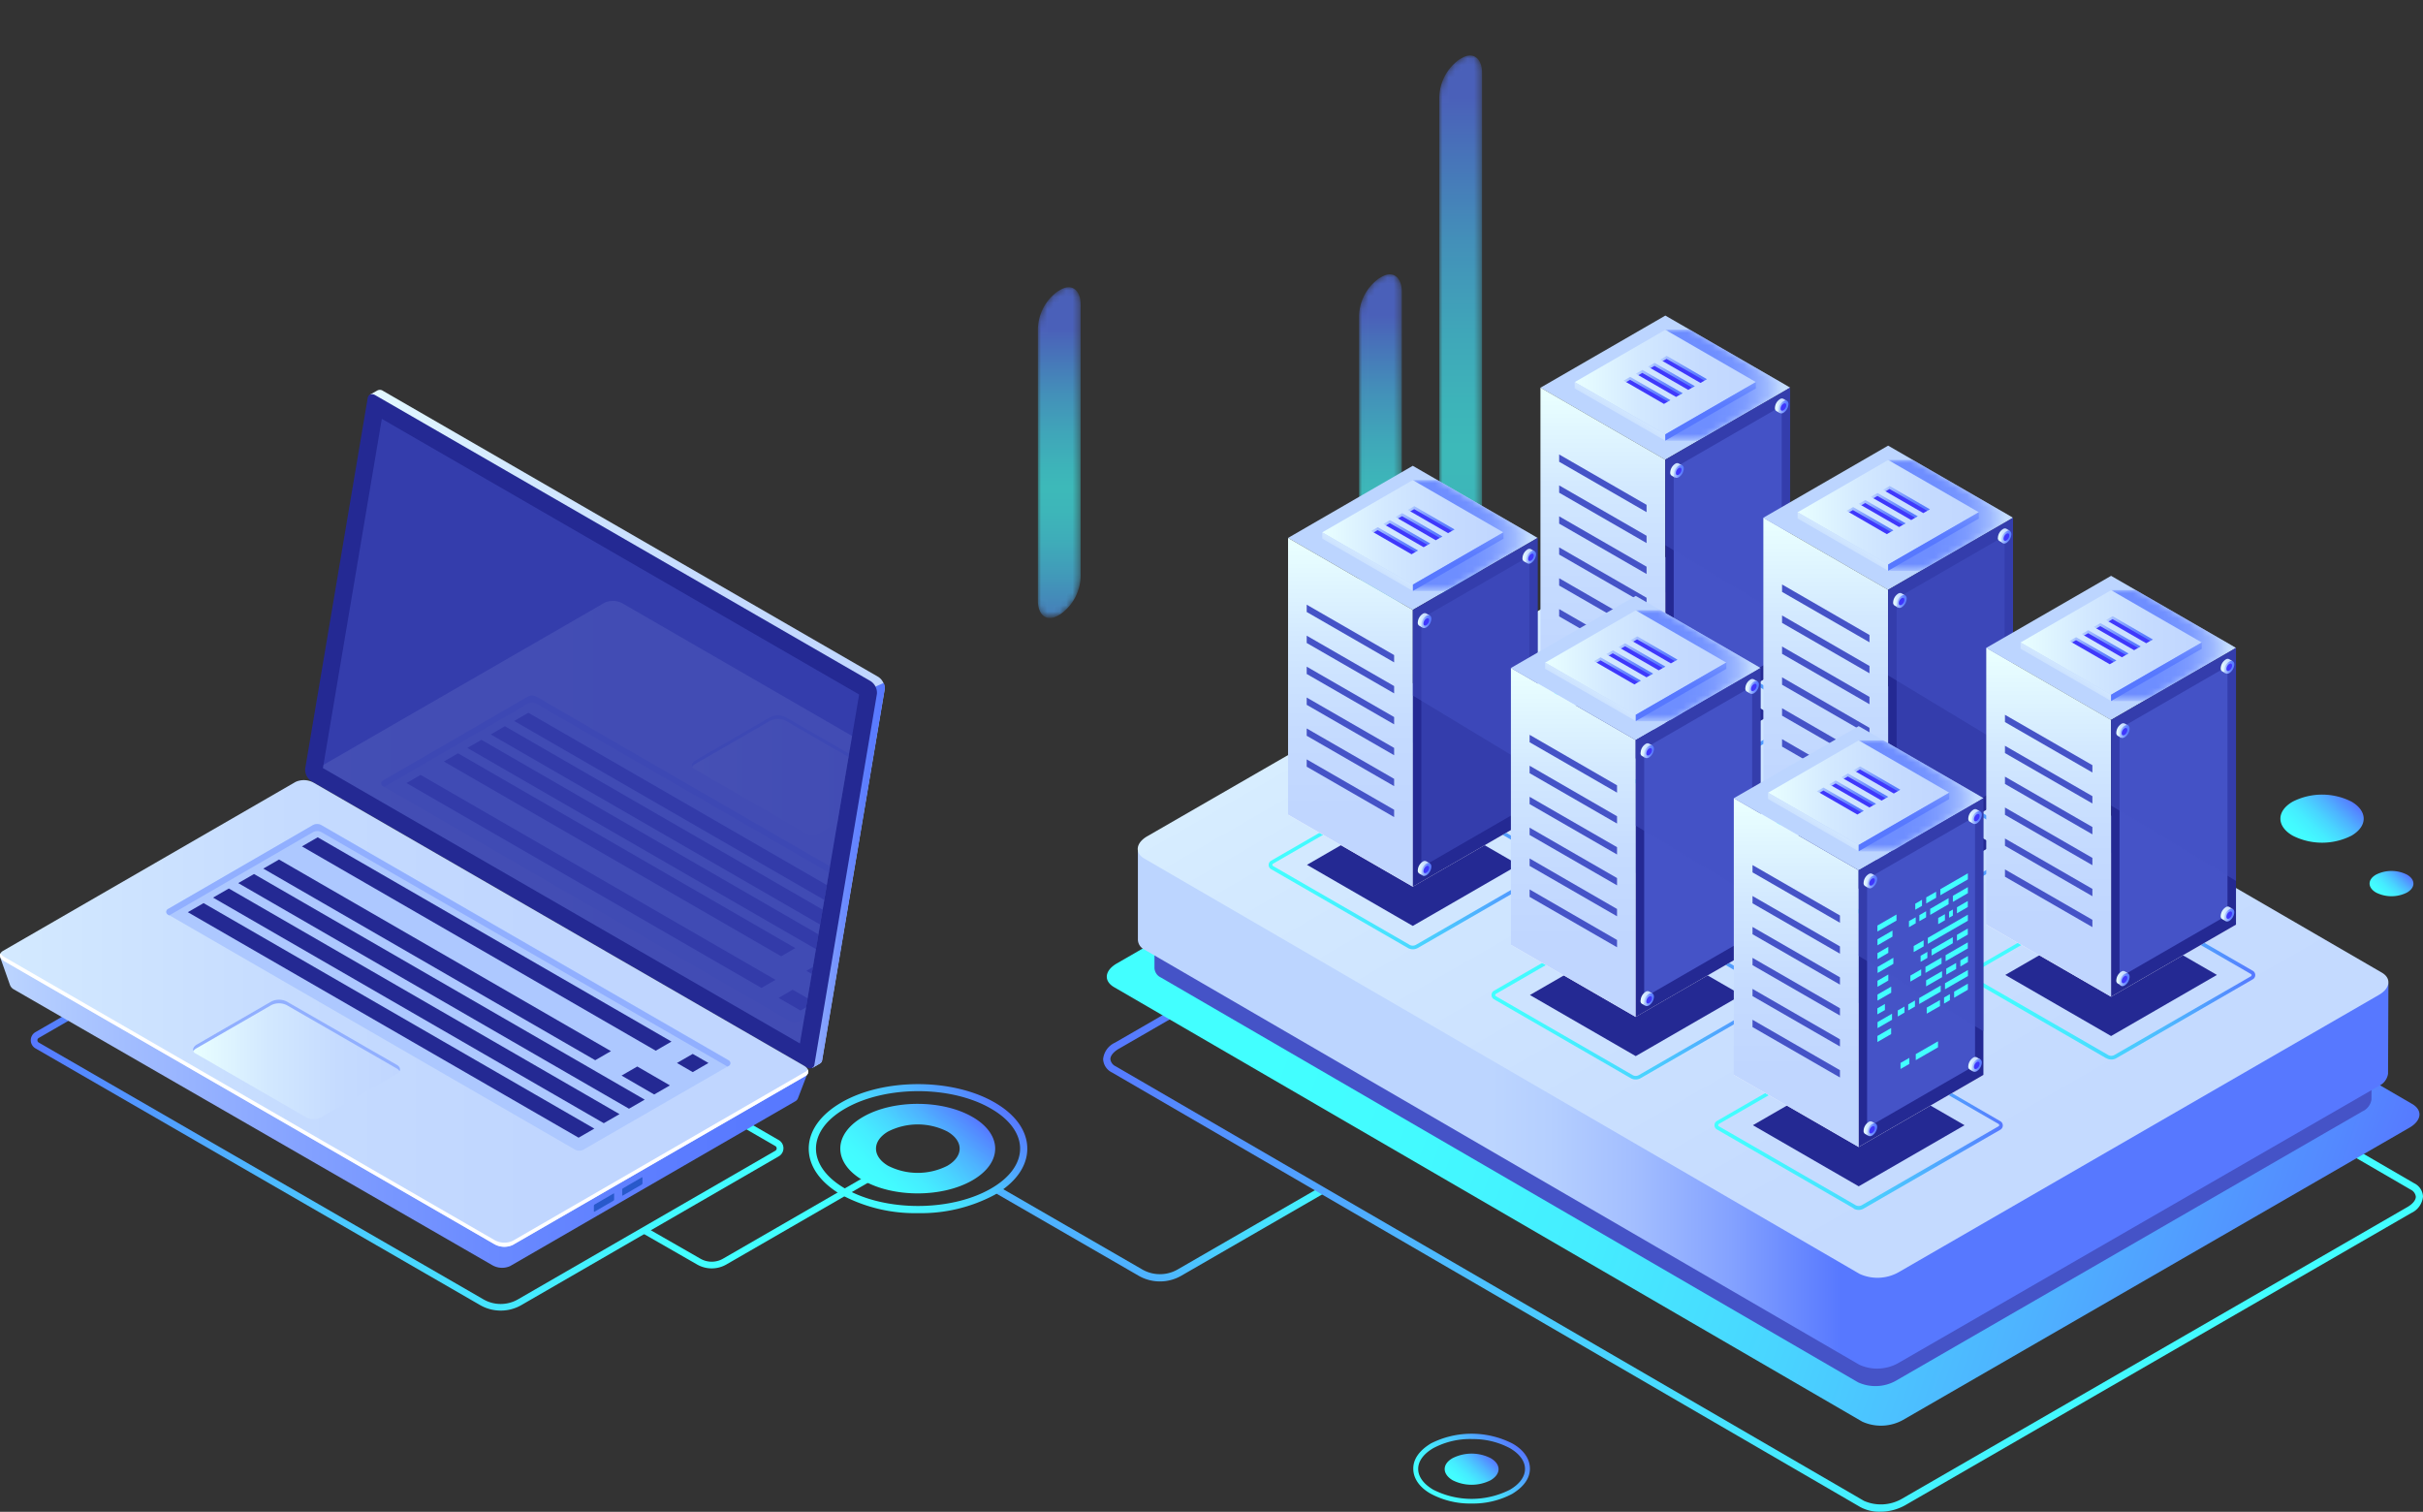 <svg xmlns="http://www.w3.org/2000/svg" xmlns:xlink="http://www.w3.org/1999/xlink" viewBox="0 0 384.69 240.02"><rect x="0" y="0" width="384.69" height="240.02" fill="#333333" stroke="none"/><style><![CDATA[.d,.f,.P,.h,.j,.N,.R,.T,.V,.X,.Z,.b{mix-blend-mode:multiply}.Cp{fill:#3f38fc}.Cq{color-interpolation-filters:sRGB}.Cr{flood-color:#fff}.Cs{fill:#242993}.Ct{fill:#4553c7}.Cu{opacity:.5}.Cv{fill:#fff}.Cw{opacity:.66}.Cx{fill:#bcd5ff}.Cy{opacity:.67}.Cz{opacity:.78}.DA{fill:#91afff}]]></style><defs><filter  x="228.51" y="-8294.35" width="6.8" height="32766" filterUnits="userSpaceOnUse" class="Cq"><feFlood class="Cr"/><feBlend in="SourceGraphic"/></filter><linearGradient id="B" x1="213.357" y1="129.404" x2="213.357" y2="15.485" xlink:href="#CV"><stop offset="0"/><stop offset=".06" stop-color="#2a2a2a"/><stop offset=".15" stop-color="#626262"/><stop offset=".23" stop-color="#929292"/><stop offset=".31" stop-color="#b6b6b6"/><stop offset=".39" stop-color="#d1d1d1"/><stop offset=".45" stop-color="#e0e0e0"/><stop offset=".51" stop-color="#e6e6e6"/><stop offset=".55" stop-color="#dedede"/><stop offset=".62" stop-color="#c9c9c9"/><stop offset=".71" stop-color="#a7a7a7"/><stop offset=".8" stop-color="#787878"/><stop offset=".91" stop-color="#3b3b3b"/><stop offset="1"/></linearGradient><filter  x="164.78" y="-8294.35" width="6.8" height="32766" filterUnits="userSpaceOnUse" class="Cq"><feFlood class="Cr"/><feBlend in="SourceGraphic"/></filter><linearGradient id="D" x1="149.333" y1="103.605" x2="149.333" y2="52.28" xlink:href="#B"/><filter  x="264.39" y="-8294.35" width="19.82" height="32766" filterUnits="userSpaceOnUse" class="Cq"><feFlood class="Cr"/><feBlend in="SourceGraphic"/></filter><linearGradient id="F" x1="284.21" y1="61.16" x2="264.39" y2="61.16" xlink:href="#CV"><stop offset="0"/><stop offset=".05" stop-color="#2f2f2f"/><stop offset=".1" stop-color="#5a5a5a"/><stop offset=".15" stop-color="#828282"/><stop offset=".22" stop-color="#a4a4a4"/><stop offset=".28" stop-color="silver"/><stop offset=".36" stop-color="#d7d7d7"/><stop offset=".44" stop-color="#e9e9e9"/><stop offset=".54" stop-color="#f6f6f6"/><stop offset=".68" stop-color="#fdfdfd"/><stop offset="1" stop-color="#fff"/></linearGradient><filter  x="299.78" y="-8294.35" width="19.82" height="32766" filterUnits="userSpaceOnUse" class="Cq"><feFlood class="Cr"/><feBlend in="SourceGraphic"/></filter><linearGradient id="H" x1="319.6" y1="81.83" x2="299.78" y2="81.83" xlink:href="#F"/><filter  x="335.17" y="-8294.35" width="19.82" height="32766" filterUnits="userSpaceOnUse" class="Cq"><feFlood class="Cr"/><feBlend in="SourceGraphic"/></filter><linearGradient id="J" x1="354.99" y1="102.49" x2="335.17" y2="102.49" xlink:href="#F"/><filter  x="224.31" y="-8294.35" width="19.82" height="32766" filterUnits="userSpaceOnUse" class="Cq"><feFlood class="Cr"/><feBlend in="SourceGraphic"/></filter><linearGradient id="L" x1="244.13" y1="85.02" x2="224.3" y2="85.02" xlink:href="#F"/><filter  x="215.76" y="-8294.35" width="6.8" height="32766" filterUnits="userSpaceOnUse" class="Cq"><feFlood class="Cr"/><feBlend in="SourceGraphic"/></filter><linearGradient id="N" x1="200.55" y1="109.486" x2="200.55" y2="50.123" xlink:href="#B"/><filter  x="259.7" y="-8294.35" width="19.82" height="32766" filterUnits="userSpaceOnUse" class="Cq"><feFlood class="Cr"/><feBlend in="SourceGraphic"/></filter><linearGradient id="P" x1="279.52" y1="105.69" x2="259.7" y2="105.69" xlink:href="#F"/><filter  x="295.09" y="-8294.35" width="19.82" height="32766" filterUnits="userSpaceOnUse" class="Cq"><feFlood class="Cr"/><feBlend in="SourceGraphic"/></filter><linearGradient id="R" x1="314.91" y1="126.35" x2="295.09" y2="126.35" xlink:href="#F"/><filter  x="203.02" y="-8294.35" width="6.8" height="32766" filterUnits="userSpaceOnUse" class="Cq"><feFlood class="Cr"/><feBlend in="SourceGraphic"/></filter><linearGradient id="T" x1="187.744" y1="144.124" x2="187.744" y2="69.685" xlink:href="#B"/><filter  x="190.27" y="-8294.35" width="6.8" height="32766" filterUnits="userSpaceOnUse" class="Cq"><feFlood class="Cr"/><feBlend in="SourceGraphic"/></filter><linearGradient id="V" x1="174.946" y1="151.479" x2="174.946" y2="6.798" xlink:href="#B"/><filter  x="177.53" y="-8294.35" width="6.8" height="32766" filterUnits="userSpaceOnUse" class="Cq"><feFlood class="Cr"/><feBlend in="SourceGraphic"/></filter><linearGradient id="X" x1="162.14" y1="158.839" x2="162.14" y2="35.869" xlink:href="#B"/><linearGradient id="Y" x1="185.52" y1="159.81" x2="158.716" y2="206.025" xlink:href="#CV"><stop offset="0" stop-color="#42ffff"/><stop offset=".15" stop-color="#43faff"/><stop offset=".33" stop-color="#45ecff"/><stop offset=".52" stop-color="#49d4ff"/><stop offset=".72" stop-color="#4eb3ff"/><stop offset=".93" stop-color="#5489ff"/><stop offset="1" stop-color="#5778ff"/></linearGradient><linearGradient id="Z" x1="139.01" y1="189.58" x2="152.48" y2="175.13" xlink:href="#Y"/><linearGradient id="a" x1="136.18" y1="192.62" x2="155.31" y2="172.1" xlink:href="#Y"/><filter id="b" x="228.51" y="8.81" width="6.8" height="115.42" filterUnits="userSpaceOnUse" class="Cq"><feFlood class="Cr"/><feBlend in="SourceGraphic"/></filter><mask id="c" x="228.51" y="8.81" width="6.8" height="115.42" maskUnits="userSpaceOnUse"><g mask="url(#B)" filter="url(#b)"><path class="N" d="M231.67 9.46l.47-.27c1.75-1 3.16.06 3.16 2.4v105.95a7.57 7.57 0 0 1-3.16 6l-.47.27c-1.75 1-3.16-.06-3.16-2.4V15.5a7.58 7.58 0 0 1 3.16-6.04z" fill="url(#B)"/></g></mask><linearGradient id="d" x1="213.357" y1="129.404" x2="213.357" y2="15.485" xlink:href="#CV"><stop offset="0" stop-color="#5778ff"/><stop offset=".01" stop-color="#567cff"/><stop offset=".13" stop-color="#4fabff"/><stop offset=".24" stop-color="#49cfff"/><stop offset=".34" stop-color="#45eaff"/><stop offset=".43" stop-color="#43f9ff"/><stop offset=".51" stop-color="#42ffff"/><stop offset=".57" stop-color="#43f7ff"/><stop offset=".67" stop-color="#46e3ff"/><stop offset=".8" stop-color="#4cc0ff"/><stop offset=".93" stop-color="#5391ff"/><stop offset="1" stop-color="#5778ff"/></linearGradient><filter id="e" x="215.76" y="43.55" width="6.8" height="60.64" filterUnits="userSpaceOnUse" class="Cq"><feFlood class="Cr"/><feBlend in="SourceGraphic"/></filter><mask id="f" x="215.76" y="43.55" width="6.8" height="60.64" maskUnits="userSpaceOnUse"><g mask="url(#T)" filter="url(#e)"><path class="P" d="M218.93 44.2l.47-.27c1.75-1 3.16.06 3.16 2.4V97.5a7.58 7.58 0 0 1-3.16 6l-.47.27c-1.75 1-3.16-.06-3.16-2.4V50.25a7.58 7.58 0 0 1 3.16-6.05z" fill="url(#N)"/></g></mask><linearGradient id="g" x1="200.55" y1="109.486" x2="200.55" y2="50.123" xlink:href="#d"/><filter id="h" x="203.02" y="63.17" width="6.8" height="75.77" filterUnits="userSpaceOnUse" class="Cq"><feFlood class="Cr"/><feBlend in="SourceGraphic"/></filter><mask id="i" x="203.02" y="63.17" width="6.8" height="75.77" maskUnits="userSpaceOnUse"><g mask="url(#c)" filter="url(#h)"><path class="R" d="M206.18 63.82l.47-.27c1.75-1 3.16.06 3.16 2.4v66.3a7.58 7.58 0 0 1-3.16 6l-.47.27c-1.75 1-3.16-.06-3.16-2.4V69.86a7.57 7.57 0 0 1 3.16-6.04z" fill="url(#T)"/></g></mask><linearGradient id="j" x1="187.744" y1="144.124" x2="187.744" y2="69.685" xlink:href="#d"/><filter id="k" x="190.27" y="0" width="6.8" height="146.3" filterUnits="userSpaceOnUse" class="Cq"><feFlood class="Cr"/><feBlend in="SourceGraphic"/></filter><mask id="l" x="190.27" y="0" width="6.8" height="146.3" maskUnits="userSpaceOnUse"><g mask="url(#f)" filter="url(#k)"><path class="T" d="M193.44.65l.47-.27c1.75-1 3.16.06 3.16 2.4V139.6a7.58 7.58 0 0 1-3.16 6l-.47.27c-1.75 1-3.16-.06-3.16-2.4V6.7a7.58 7.58 0 0 1 3.16-6.05z" fill="url(#V)"/></g></mask><linearGradient id="m" x1="174.946" y1="151.479" x2="174.946" y2="6.798" xlink:href="#d"/><filter id="n" x="177.53" y="29.16" width="6.8" height="124.49" filterUnits="userSpaceOnUse" class="Cq"><feFlood class="Cr"/><feBlend in="SourceGraphic"/></filter><mask id="o" x="177.53" y="29.16" width="6.8" height="124.49" maskUnits="userSpaceOnUse"><g mask="url(#i)" filter="url(#n)"><path class="V" d="M180.7 29.8l.47-.27c1.75-1 3.16.06 3.16 2.4V147a7.58 7.58 0 0 1-3.16 6l-.47.27c-1.75 1-3.16-.06-3.16-2.4v-115a7.58 7.58 0 0 1 3.16-6.07z" fill="url(#X)"/></g></mask><linearGradient id="p" x1="162.14" y1="158.839" x2="162.14" y2="35.869" xlink:href="#d"/><filter id="q" x="164.78" y="45.6" width="6.8" height="52.57" filterUnits="userSpaceOnUse" class="Cq"><feFlood class="Cr"/><feBlend in="SourceGraphic"/></filter><mask id="r" x="164.78" y="45.6" width="6.8" height="52.57" maskUnits="userSpaceOnUse"><g mask="url(#E)" filter="url(#q)"><path class="X" d="M167.94 46.25l.47-.27c1.75-1 3.16.06 3.16 2.4v43.1a7.58 7.58 0 0 1-3.16 6l-.47.27c-1.75 1-3.16-.06-3.16-2.4V52.3a7.58 7.58 0 0 1 3.16-6.05z" fill="url(#D)"/></g></mask><linearGradient id="s" x1="149.333" y1="103.605" x2="149.333" y2="52.28" xlink:href="#d"/><linearGradient id="t" x1="196.37" y1="130.86" x2="363.48" y2="227.34" xlink:href="#CV"><stop offset="0" stop-color="#5778ff"/><stop offset=".07" stop-color="#5489ff"/><stop offset=".28" stop-color="#4eb3ff"/><stop offset=".48" stop-color="#49d4ff"/><stop offset=".67" stop-color="#45ecff"/><stop offset=".85" stop-color="#43faff"/><stop offset="1" stop-color="#42ffff"/></linearGradient><linearGradient id="u" x1="211.165" y1="140.561" x2="377.953" y2="198.524" xlink:href="#Y"/><linearGradient id="v" x1="205.101" y1="58.986" x2="322.186" y2="262.714" xlink:href="#CV"><stop offset="0" stop-color="#c0d6ff"/><stop offset=".3" stop-color="#c5dbff"/><stop offset=".65" stop-color="#d3e9ff"/><stop offset="1" stop-color="#e9ffff"/></linearGradient><linearGradient id="w" x1="200.87" y1="159.79" x2="303.5" y2="159.79" xlink:href="#CV"><stop offset=".35" stop-color="#bcd5ff"/><stop offset=".44" stop-color="#b5cfff"/><stop offset=".57" stop-color="#a3beff"/><stop offset=".72" stop-color="#84a2ff"/><stop offset=".88" stop-color="#5a7bff"/><stop offset=".89" stop-color="#5778ff"/></linearGradient><linearGradient id="x" x1="203.579" y1="40.847" x2="323.708" y2="249.873" xlink:href="#CV"><stop offset="0" stop-color="#e9ffff"/><stop offset=".35" stop-color="#d3e9ff"/><stop offset=".7" stop-color="#c5dbff"/><stop offset="1" stop-color="#c0d6ff"/></linearGradient><linearGradient id="y" x1="365.04" y1="133.85" x2="372.27" y2="126.1" xlink:href="#Y"/><linearGradient id="z" x1="377.79" y1="142.32" x2="381.59" y2="138.24" xlink:href="#Y"/><linearGradient id="AA" x1="231.3" y1="235.73" x2="235.98" y2="230.71" xlink:href="#Y"/><linearGradient id="AB" x1="228.53" y1="238.7" x2="238.75" y2="227.73" xlink:href="#Y"/><linearGradient id="AC" x1="287.26" y1="113.45" x2="241.52" y2="113.45" xlink:href="#t"/><linearGradient id="AD" x1="254.47" y1="104.54" x2="254.47" y2="62.71" xlink:href="#v"/><filter id="AE" x="264.39" y="52.35" width="19.82" height="17.62" filterUnits="userSpaceOnUse" class="Cq"><feFlood class="Cr"/><feBlend in="SourceGraphic"/></filter><mask id="AF" x="264.39" y="52.35" width="19.82" height="17.62" maskUnits="userSpaceOnUse"><g mask="url(#H)" filter="url(#AE)"><path class="Z" d="M264.4 69.97h5.2l14.6-8.43-15.9-9.2h-3.92v17.62z" fill="url(#F)"/></g></mask><linearGradient id="AG" x1="284.21" y1="61.16" x2="264.39" y2="61.16" xlink:href="#CV"><stop offset="0" stop-color="#e9ffff"/><stop offset=".04" stop-color="#d3ebff"/><stop offset=".11" stop-color="#b2ccff"/><stop offset=".18" stop-color="#96b2ff"/><stop offset=".27" stop-color="#7f9dff"/><stop offset=".36" stop-color="#6d8cff"/><stop offset=".48" stop-color="#6081ff"/><stop offset=".64" stop-color="#597aff"/><stop offset="1" stop-color="#5778ff"/></linearGradient><linearGradient id="AH" x1="278.77" y1="60.66" x2="250" y2="60.66" xlink:href="#v"/><linearGradient id="AI" x1="255.34" y1="68.56" x2="258.84" y2="62.45" xlink:href="#v"/><linearGradient id="AJ" x1="271.58" y1="65.66" x2="271.58" y2="56.35" xlink:href="#CV"><stop offset="0" stop-color="#5778ff"/><stop offset=".18" stop-color="#5c7dff"/><stop offset=".39" stop-color="#6a8aff"/><stop offset=".61" stop-color="#82a0ff"/><stop offset=".85" stop-color="#a3beff"/><stop offset="1" stop-color="#bcd5ff"/></linearGradient><linearGradient id="AK" x1="271.01" y1="58.46" x2="263.56" y2="58.46" xlink:href="#AJ"/><linearGradient id="AL" x1="269.08" y1="59.57" x2="261.63" y2="59.57" xlink:href="#AJ"/><linearGradient id="AM" x1="269.07" y1="59.56" x2="261.63" y2="59.56" xlink:href="#AJ"/><linearGradient id="AN" x1="265.21" y1="61.8" x2="257.76" y2="61.8" xlink:href="#AJ"/><linearGradient id="AO" x1="267.08" y1="74.64" x2="265.17" y2="74.64" xlink:href="#v"/><linearGradient id="AP" x1="267.31" y1="74.83" x2="265.73" y2="74.83" xlink:href="#AJ"/><linearGradient id="AQ" x1="267.09" y1="74.68" x2="265.18" y2="74.68" xlink:href="#v"/><linearGradient id="AR" x1="267.32" y1="74.85" x2="265.74" y2="74.85" xlink:href="#AJ"/><linearGradient id="AS" x1="267.08" y1="74.68" x2="265.17" y2="74.68" xlink:href="#v"/><linearGradient id="AT" x1="267.31" y1="74.85" x2="265.73" y2="74.85" xlink:href="#AJ"/><linearGradient id="AU" x1="267.09" y1="74.67" x2="265.18" y2="74.67" xlink:href="#v"/><linearGradient id="AV" x1="267.32" y1="74.84" x2="265.74" y2="74.84" xlink:href="#AJ"/><linearGradient id="AW" x1="322.65" y1="134.11" x2="276.91" y2="134.11" xlink:href="#t"/><linearGradient id="AX" x1="289.87" y1="125.21" x2="289.87" y2="83.37" xlink:href="#v"/><filter id="AY" x="299.78" y="73.02" width="19.82" height="17.62" filterUnits="userSpaceOnUse" class="Cq"><feFlood class="Cr"/><feBlend in="SourceGraphic"/></filter><mask id="AZ" x="299.78" y="73.02" width="19.82" height="17.62" maskUnits="userSpaceOnUse"><g mask="url(#K)" filter="url(#AY)"><path class="b" d="M299.78 90.64h5.2l14.62-8.44-15.9-9.18h-3.92v17.62z" fill="url(#H)"/></g></mask><linearGradient id="Aa" x1="319.6" y1="81.83" x2="299.78" y2="81.83" xlink:href="#AG"/><linearGradient id="Ab" x1="314.16" y1="81.32" x2="285.39" y2="81.32" xlink:href="#v"/><linearGradient id="Ac" x1="290.73" y1="89.22" x2="294.23" y2="83.12" xlink:href="#v"/><linearGradient id="Ad" x1="306.97" y1="86.32" x2="306.97" y2="77.01" xlink:href="#AJ"/><linearGradient id="Ae" x1="306.4" y1="79.12" x2="298.95" y2="79.12" xlink:href="#AJ"/><linearGradient id="Af" x1="304.47" y1="80.24" x2="297.02" y2="80.24" xlink:href="#AJ"/><linearGradient id="Ag" x1="302.54" y1="81.35" x2="295.09" y2="81.35" xlink:href="#AJ"/><linearGradient id="Ah" x1="300.6" y1="82.46" x2="293.15" y2="82.46" xlink:href="#AJ"/><linearGradient id="Ai" x1="302.47" y1="95.3" x2="300.56" y2="95.3" xlink:href="#v"/><linearGradient id="Aj" x1="267.31" y1="74.84" x2="265.73" y2="74.84" xlink:href="#AJ"/><linearGradient id="Ak" x1="319.1" y1="85.08" x2="317.19" y2="85.08" xlink:href="#v"/><linearGradient id="Al" x1="302.47" y1="95.27" x2="300.56" y2="95.27" xlink:href="#v"/><linearGradient id="Am" x1="358.04" y1="154.78" x2="312.3" y2="154.78" xlink:href="#t"/><linearGradient id="An" x1="325.26" y1="145.87" x2="325.26" y2="104.04" xlink:href="#v"/><filter id="Ao" x="335.17" y="93.68" width="19.82" height="17.62" filterUnits="userSpaceOnUse" class="Cq"><feFlood class="Cr"/><feBlend in="SourceGraphic"/></filter><mask id="Ap" x="335.17" y="93.68" width="19.82" height="17.62" maskUnits="userSpaceOnUse"><g mask="url(#N)" filter="url(#Ao)"><path class="d" d="M335.17 111.3h5.2l14.62-8.44-15.9-9.18h-3.92v17.62z" fill="url(#J)"/></g></mask><linearGradient id="Aq" x1="354.99" y1="102.49" x2="335.17" y2="102.49" xlink:href="#AG"/><linearGradient id="Ar" x1="349.55" y1="101.99" x2="320.78" y2="101.99" xlink:href="#v"/><linearGradient id="As" x1="326.12" y1="109.89" x2="329.62" y2="103.78" xlink:href="#v"/><linearGradient id="At" x1="342.36" y1="106.99" x2="342.36" y2="97.67" xlink:href="#AJ"/><linearGradient id="Au" x1="265.19" y1="61.79" x2="257.74" y2="61.79" xlink:href="#AJ"/><linearGradient id="Av" x1="339.86" y1="100.9" x2="332.41" y2="100.9" xlink:href="#AJ"/><linearGradient id="Aw" x1="265.19" y1="61.8" x2="257.74" y2="61.8" xlink:href="#AJ"/><linearGradient id="Ax" x1="302.43" y1="95.28" x2="300.52" y2="95.28" xlink:href="#v"/><linearGradient id="Ay" x1="267.31" y1="74.86" x2="265.74" y2="74.86" xlink:href="#AJ"/><linearGradient id="Az" x1="302.48" y1="95.3" x2="300.57" y2="95.3" xlink:href="#v"/><linearGradient id="BA" x1="302.43" y1="95.3" x2="300.52" y2="95.3" xlink:href="#v"/><linearGradient id="BB" x1="267.31" y1="74.8" x2="265.74" y2="74.8" xlink:href="#AJ"/><linearGradient id="BC" x1="302.48" y1="95.31" x2="300.57" y2="95.31" xlink:href="#v"/><linearGradient id="BD" x1="247.17" y1="137.31" x2="201.44" y2="137.31" xlink:href="#t"/><linearGradient id="BE" x1="214.39" y1="128.4" x2="214.39" y2="86.57" xlink:href="#v"/><filter id="BF" x="224.31" y="76.22" width="19.82" height="17.62" filterUnits="userSpaceOnUse" class="Cq"><feFlood class="Cr"/><feBlend in="SourceGraphic"/></filter><mask id="BG" x="224.31" y="76.22" width="19.82" height="17.62" maskUnits="userSpaceOnUse"><g mask="url(#Q)" filter="url(#BF)"><path class="f" d="M224.3 93.83h5.2l14.6-8.43-15.9-9.18h-3.92v17.6z" fill="url(#L)"/></g></mask><linearGradient id="BH" x1="244.13" y1="85.02" x2="224.3" y2="85.02" xlink:href="#AG"/><linearGradient id="BI" x1="278.79" y1="60.66" x2="250.02" y2="60.66" xlink:href="#v"/><linearGradient id="BJ" x1="290.73" y1="89.22" x2="294.22" y2="83.11" xlink:href="#v"/><linearGradient id="BK" x1="271.57" x2="271.57" xlink:href="#AJ"/><linearGradient id="BL" x1="230.93" y1="82.32" x2="223.48" y2="82.32" xlink:href="#AJ"/><linearGradient id="BM" x1="225.13" y1="85.66" x2="217.68" y2="85.66" xlink:href="#AJ"/><linearGradient id="BN" x1="302.47" y1="95.3" x2="300.57" y2="95.3" xlink:href="#v"/><linearGradient id="BO" x1="282.56" y1="157.97" x2="236.83" y2="157.97" xlink:href="#t"/><linearGradient id="BP" x1="249.78" y1="149.07" x2="249.78" y2="107.24" xlink:href="#v"/><filter id="BQ" x="259.7" y="96.88" width="19.82" height="17.62" filterUnits="userSpaceOnUse" class="Cq"><feFlood class="Cr"/><feBlend in="SourceGraphic"/></filter><mask id="BR" x="259.7" y="96.88" width="19.82" height="17.62" maskUnits="userSpaceOnUse"><g mask="url(#W)" filter="url(#BQ)"><path class="h" d="M259.7 114.5h5.2l14.6-8.44-15.9-9.18h-3.92v17.62z" fill="url(#P)"/></g></mask><linearGradient id="BS" x1="279.52" y1="105.69" x2="259.7" y2="105.69" xlink:href="#AG"/><linearGradient id="BT" x1="278.78" y1="60.64" x2="250.01" y2="60.64" xlink:href="#v"/><linearGradient id="BU" x1="290.73" y1="89.22" x2="294.22" y2="83.12" xlink:href="#v"/><linearGradient id="BV" y1="65.67" xlink:href="#AJ"/><linearGradient id="BW" x1="306.4" y1="79.11" x2="298.95" y2="79.11" xlink:href="#AJ"/><linearGradient id="BX" x1="264.39" y1="104.1" x2="256.94" y2="104.1" xlink:href="#AJ"/><linearGradient id="BY" x1="262.45" y1="105.21" x2="255" y2="105.21" xlink:href="#AJ"/><linearGradient id="BZ" x1="260.52" y1="106.32" x2="253.07" y2="106.32" xlink:href="#AJ"/><linearGradient id="Ba" x1="262.39" y1="119.16" x2="260.48" y2="119.16" xlink:href="#v"/><linearGradient id="Bb" x1="267.36" y1="74.85" x2="265.78" y2="74.85" xlink:href="#AJ"/><linearGradient id="Bc" x1="267.09" y1="74.68" x2="265.19" y2="74.68" xlink:href="#v"/><linearGradient id="Bd" x1="267.36" y1="74.84" x2="265.78" y2="74.84" xlink:href="#AJ"/><linearGradient id="Be" x1="267.09" y1="74.69" x2="265.19" y2="74.69" xlink:href="#v"/><linearGradient id="Bf" x1="317.96" y1="178.64" x2="272.22" y2="178.64" xlink:href="#t"/><linearGradient id="Bg" x1="285.17" y1="169.73" x2="285.17" y2="127.9" xlink:href="#v"/><filter id="Bh" x="295.09" y="117.54" width="19.82" height="17.62" filterUnits="userSpaceOnUse" class="Cq"><feFlood class="Cr"/><feBlend in="SourceGraphic"/></filter><mask id="Bi" x="295.09" y="117.54" width="19.82" height="17.62" maskUnits="userSpaceOnUse"><g mask="url(#Z)" filter="url(#Bh)"><path class="j" d="M295.1 135.16h5.2l14.6-8.44-15.9-9.18h-3.92v17.62z" fill="url(#R)"/></g></mask><linearGradient id="Bj" x1="314.91" y1="126.35" x2="295.09" y2="126.35" xlink:href="#AG"/><linearGradient id="Bk" x1="290.74" y1="89.22" x2="294.23" y2="83.11" xlink:href="#v"/><linearGradient id="Bl" xlink:href="#AJ"/><linearGradient id="Bm" x1="299.78" y1="124.76" x2="292.33" y2="124.76" xlink:href="#AJ"/><linearGradient id="Bn" x1="295.91" y1="126.99" x2="288.46" y2="126.99" xlink:href="#AJ"/><linearGradient id="Bo" x1="302.47" y1="95.29" x2="300.56" y2="95.29" xlink:href="#v"/><linearGradient id="Bp" x1="302.47" y1="95.29" x2="300.57" y2="95.29" xlink:href="#v"/><linearGradient id="Bq" x1="114.107" y1="195.297" x2="102.527" y2="175.148" xlink:href="#Y"/><linearGradient id="Br" x1="124.38" y1="173.22" x2="4.88" y2="173.22" xlink:href="#Y"/><linearGradient id="Bs" x1="140.48" y1="115.7" x2="49.66" y2="115.7" xlink:href="#v"/><linearGradient id="Bt" x1="140.47" y1="138.99" x2="124.88" y2="138.99" xlink:href="#AJ"/><linearGradient id="Bu" x1="128.31" y1="165.17" x2=".04" y2="165.17" xlink:href="#AJ"/><linearGradient id="Bv" x1="85.21" y1="160.9" x2="-43.13" y2="160.9" xlink:href="#v"/><linearGradient id="Bw" x1="63.48" y1="168.18" x2="30.63" y2="168.18" xlink:href="#v"/><clipPath id="Bx"><path d="M60.62 66.5l75.78 43.76-9.4 55.4-75.73-43.72 9.35-55.44z" fill="none"/></clipPath><linearGradient id="By" x1="134.24" y1="132.45" x2="5.91" y2="132.45" xlink:href="#v"/><linearGradient id="Bz" x1="142.69" y1="123.03" x2="109.84" y2="123.03" xlink:href="#v"/><path id="CA" d="M264.4 123.15l16.8-9.7-16.8-9.7-16.8 9.7 16.8 9.7z"/><path id="CB" d="M264.4 116.9l19.82-11.44-19.82-11.45-19.82 11.45 19.82 11.44z"/><path id="CC" d="M282.87 64.45v39.5l-17.14 9.9v-39.5l17.14-9.9z"/><path id="CD" d="M247.54 72.15v1.16l13.88 8v-1.16l-13.88-8z"/><path id="CE" d="M264.4 68.96l14.38-8.3-14.38-8.3-14.38 8.3 14.38 8.3z"/><path id="CF" d="M278.77 60.66v1l-14.38 8.3v-1l14.38-8.3z"/><path id="CG" d="M269.97 60.8l.64-.37-.06-.3-5.9-3.44-.82.4.16.25 6 3.46z"/><path id="CH" d="M262.68 58.08l-.64.37-.4-.24 1.05-.6 6.4 3.7-.4.24-6-3.46z"/><path id="CI" d="M266.1 63.02l.64-.37-.05-.3-5.9-3.44-.82.4.15.26 6 3.46z"/><path id="CJ" d="M258.8 60.3l-.63.37-.4-.24 1.04-.6 6.4 3.7-.4.23-6-3.46z"/><path id="CK" d="M265.18 75a1.74 1.74 0 0 1 .79-1.37.55.55 0 0 1 .56-.05l.56.33h-.35a.9.9 0 0 1 0 .17 1.74 1.74 0 0 1-.79 1.37l-.17.08.16.3-.55-.32a.55.55 0 0 1-.21-.51z"/><path id="CL" d="M265.74 75.3c0 .5.35.7.8.46a1.74 1.74 0 0 0 .79-1.37c0-.5-.35-.7-.8-.46a1.74 1.74 0 0 0-.79 1.37z"/><path id="CM" d="M266.07 75.1c0 .3.2.4.45.26a1 1 0 0 0 .45-.79c0-.3-.2-.4-.45-.26a1 1 0 0 0-.45.79z"/><path id="CN" d="M282.93 92.8v1.17l13.88 8v-1.16l-13.88-8.02z"/><path id="CO" d="M285.4 81.32v1l14.38 8.3v-1l-14.38-8.3z"/><path id="CP" d="M300 77.63l-.63.37-.4-.24 1.04-.6 6.4 3.7-.4.24-6-3.46z"/><path id="CQ" d="M303.43 82.57l.63-.37-.05-.3-5.9-3.44-.82.4.15.25 6 3.46z"/><path id="CR" d="M300.57 95.62a1.74 1.74 0 0 1 .79-1.37.55.55 0 0 1 .56-.05l.56.33h-.35a.91.91 0 0 1 0 .17 1.74 1.74 0 0 1-.79 1.37l-.17.08.16.3-.55-.32a.55.55 0 0 1-.21-.51z"/><path id="CS" d="M259.7 117.5l19.82-11.45-19.82-11.44-19.82 11.44 19.82 11.45z"/><path id="CT" d="M260.48 119.48a1.74 1.74 0 0 1 .79-1.37.55.55 0 0 1 .56-.05l.56.33h-.4a.9.9 0 0 1 0 .17 1.74 1.74 0 0 1-.79 1.37l-.17.08.16.3-.55-.32a.55.55 0 0 1-.17-.51z"/><path id="CU" d="M304.08 144.43l1.07-.62v-.96l-1.07.62v.96z"/><linearGradient id="CV" gradientUnits="userSpaceOnUse"/></defs><path d="M184.16 203.44a6.75 6.75 0 0 1-3.38-.9l-23-13.28.57-1 23 13.28a5.63 5.63 0 0 0 5.62 0l22.73-13.12.57 1-22.73 13.12a6.76 6.76 0 0 1-3.38.9z" fill="url(#Y)"/><path d="M137 187.38c4.8 2.78 12.6 2.78 17.4 0s4.8-7.28 0-10.05-12.6-2.78-17.4 0-4.77 7.28 0 10.05zm4-7.74a10.4 10.4 0 0 1 9.41 0c2.6 1.5 2.6 3.93 0 5.44a10.4 10.4 0 0 1-9.41 0c-2.56-1.5-2.56-3.94 0-5.44z" fill="url(#Z)"/><path d="M145.75 192.6a24.83 24.83 0 0 1-12.15-2.9c-3.35-1.93-5.2-4.54-5.2-7.34s1.85-5.4 5.2-7.34c6.7-3.87 17.6-3.87 24.3 0 3.35 1.93 5.2 4.54 5.2 7.34s-1.85 5.4-5.2 7.34a24.83 24.83 0 0 1-12.14 2.9zm-11.57-3.9c6.38 3.68 16.76 3.68 23.15 0 3-1.72 4.63-4 4.63-6.35s-1.64-4.63-4.63-6.35c-6.38-3.7-16.76-3.68-23.15 0-3 1.72-4.63 4-4.63 6.35s1.64 4.63 4.63 6.35z" fill="url(#a)"/><g mask="url(#c)"><path d="M231.67 9.46l.47-.27c1.75-1 3.16.06 3.16 2.4v105.95a7.57 7.57 0 0 1-3.16 6l-.47.27c-1.75 1-3.16-.06-3.16-2.4V15.5a7.58 7.58 0 0 1 3.16-6.04z" fill="url(#d)" class="Cw"/></g><g mask="url(#f)"><path d="M218.93 44.2l.47-.27c1.75-1 3.16.06 3.16 2.4V97.5a7.58 7.58 0 0 1-3.16 6l-.47.27c-1.75 1-3.16-.06-3.16-2.4V50.25a7.58 7.58 0 0 1 3.16-6.05z" fill="url(#g)" class="Cw"/></g><g mask="url(#i)"><path d="M206.18 63.82l.47-.27c1.75-1 3.16.06 3.16 2.4v66.3a7.58 7.58 0 0 1-3.16 6l-.47.27c-1.75 1-3.16-.06-3.16-2.4V69.86a7.57 7.57 0 0 1 3.16-6.04z" fill="url(#j)" class="Cw"/></g><g mask="url(#l)"><path d="M193.44.65l.47-.27c1.75-1 3.16.06 3.16 2.4V139.6a7.58 7.58 0 0 1-3.16 6l-.47.27c-1.75 1-3.16-.06-3.16-2.4V6.7a7.58 7.58 0 0 1 3.16-6.05z" fill="url(#m)" class="Cw"/></g><g mask="url(#o)"><path d="M180.7 29.8l.47-.27c1.75-1 3.16.06 3.16 2.4V147a7.58 7.58 0 0 1-3.16 6l-.47.27c-1.75 1-3.16-.06-3.16-2.4v-115a7.58 7.58 0 0 1 3.16-6.07z" fill="url(#p)" class="Cw"/></g><g mask="url(#r)"><path d="M167.94 46.25l.47-.27c1.75-1 3.16.06 3.16 2.4v43.1a7.58 7.58 0 0 1-3.16 6l-.47.27c-1.75 1-3.16-.06-3.16-2.4V52.3a7.58 7.58 0 0 1 3.16-6.05z" fill="url(#s)" class="Cw"/></g><path d="M298.48 240a6.31 6.31 0 0 1-3.11-.73l-118.82-69a2.48 2.48 0 0 1-1.41-2.12 3.22 3.22 0 0 1 1.87-2.61l80.4-46.42a7.72 7.72 0 0 1 7.05-.27l118.82 69a2.48 2.48 0 0 1 1.41 2.12 3.22 3.22 0 0 1-1.87 2.61L302.43 239a8.07 8.07 0 0 1-3.95 1zm-2.54-1.72a6.68 6.68 0 0 0 5.91-.27l80.4-46.4c.8-.47 1.3-1.08 1.3-1.62a1.43 1.43 0 0 0-.83-1.13l-118.82-69a6.68 6.68 0 0 0-5.91.27l-80.4 46.4c-.8.47-1.3 1.08-1.3 1.62a1.43 1.43 0 0 0 .83 1.13l118.82 69z" fill="url(#t)"/><path d="M295.66 225.7l-118.82-69c-1.66-1-1.45-2.63.47-3.74l80.4-46.4a7.2 7.2 0 0 1 6.48-.27l118.82 69c1.66 1 1.45 2.63-.47 3.74l-80.4 46.4a7.2 7.2 0 0 1-6.48.27z" fill="url(#u)"/><path d="M376.52 171.3l-25.25-1.65-86.46-50.3a6.64 6.64 0 0 0-6 .25l-55.6 32.1-19.92-1.3v3.28a1.75 1.75 0 0 0 1 1.5L295 219.46a6.64 6.64 0 0 0 6-.25l74.06-42.76a2.48 2.48 0 0 0 1.45-1.89z" class="Ct"/><path d="M295 216.22l-110.65-64.28c-1.53-.88-1.34-2.43.43-3.45l74.06-42.76a6.64 6.64 0 0 1 6-.25l110.68 64.28c1.53.88 1.34 2.43-.43 3.45L301 216a6.64 6.64 0 0 1-6 .22z" fill="url(#v)"/><path d="M379.2 156.12l-26-1.7-88.6-51.53a6.84 6.84 0 0 0-6.15.25l-57.27 33.07-20.52-1.34v14.32a1.8 1.8 0 0 0 1 1.55l113.54 65.93a6.84 6.84 0 0 0 6.15-.25l76.3-44a2.56 2.56 0 0 0 1.49-1.94z" fill="url(#w)"/><path d="M295.25 202.25L181.7 136.32c-1.58-.9-1.38-2.5.44-3.55l76.3-44a6.83 6.83 0 0 1 6.15-.25l113.54 65.88c1.58.9 1.38 2.5-.44 3.55L301.4 202a6.84 6.84 0 0 1-6.15.25z" fill="url(#x)"/><path d="M364 132.67a10.32 10.32 0 0 0 9.34 0c2.58-1.5 2.58-3.9 0-5.4a10.32 10.32 0 0 0-9.34 0c-2.6 1.5-2.6 3.9 0 5.4z" fill="url(#y)"/><path d="M377.23 141.7a5.44 5.44 0 0 0 4.92 0c1.36-.78 1.36-2.06 0-2.84a5.44 5.44 0 0 0-4.92 0c-1.36.78-1.36 2.05 0 2.84z" fill="url(#z)"/><path d="M230.62 235a6.69 6.69 0 0 0 6.05 0c1.67-1 1.67-2.53 0-3.5a6.69 6.69 0 0 0-6.05 0c-1.67.94-1.67 2.5 0 3.5z" fill="url(#AA)"/><path d="M233.64 238.7a13.21 13.21 0 0 1-6.46-1.54c-1.8-1-2.8-2.44-2.8-4s1-2.9 2.8-4a14.3 14.3 0 0 1 12.92 0c1.8 1 2.8 2.44 2.8 4s-1 2.9-2.8 4a13.21 13.21 0 0 1-6.46 1.54zm0-10.24a12.44 12.44 0 0 0-6.08 1.45c-1.55.9-2.4 2.07-2.4 3.3s.86 2.4 2.4 3.3a13.46 13.46 0 0 0 12.16 0c1.55-.9 2.4-2.07 2.4-3.3s-.86-2.4-2.4-3.3a12.44 12.44 0 0 0-6.08-1.44z" fill="url(#AB)"/><path d="M264.4 72.98l19.82-11.44L264.4 50.1l-19.82 11.45 19.82 11.44z" class="Cx"/><path d="M263.6 126.65l-21.7-12.52a.78.78 0 0 1 0-1.36l21.7-12.52a1.59 1.59 0 0 1 1.58 0l21.7 12.52a.78.78 0 0 1 0 1.36l-21.7 12.52a1.59 1.59 0 0 1-1.58 0zm.3-25.9l-21.7 12.52a.21.21 0 0 0 0 .37l21.7 12.52a1 1 0 0 0 1 0l21.7-12.52a.21.21 0 0 0 0-.37l-21.68-12.52a1 1 0 0 0-1 0z" fill="url(#AC)"/><use xlink:href="#CA" class="Cs Cy"/><use xlink:href="#CB" class="Cv"/><path d="M244.57 61.54v43.93l19.82 11.44V72.98l-19.82-11.44z" fill="url(#AD)"/><path d="M284.2 61.54v43.93L264.4 116.9V72.98l19.82-11.44z" class="Cs"/><g class="Ct"><use xlink:href="#CC" class="Cu"/><use xlink:href="#CD"/><use xlink:href="#CD" y="4.91"/><use xlink:href="#CD" y="9.82"/><path d="M247.54 86.88v1.16l13.88 8V94.9l-13.88-8zm0 4.92v1.16l13.88 8V99.8l-13.88-8z"/><use xlink:href="#CD" y="24.55"/></g><g mask="url(#AF)"><path d="M264.4 69.97h5.2l14.6-8.43-15.9-9.2h-3.92v17.62z" fill="url(#AG)" class="Cz"/></g><use xlink:href="#CE" fill="url(#AH)"/><path d="M250 60.66v1l14.38 8.3v-1L250 60.66z" fill="url(#AI)"/><use xlink:href="#CF" fill="url(#AJ)"/><use xlink:href="#CG" class="Cp"/><path d="M264.6 56.97l-.63.36-.4-.23 1.04-.6 6.4 3.7-.4.23-6-3.45z" fill="url(#AK)"/><path d="M268.04 61.9l.63-.37-.05-.3-5.9-3.44-.82.4.15.26 6 3.46z" class="Cp"/><use xlink:href="#CH" fill="url(#AL)"/><use xlink:href="#CI" class="Cp"/><use xlink:href="#CH" x="-1.93" y="1.12" fill="url(#AM)"/><use xlink:href="#CG" x="-5.8" y="3.33" class="Cp"/><use xlink:href="#CJ" fill="url(#AN)"/><path d="M284.2 98.53L264.4 86.56V72.98l19.82-11.44v37z" class="Ct Cu"/><use xlink:href="#CK" fill="url(#AO)"/><use xlink:href="#CL" fill="url(#AP)"/><use xlink:href="#CM" class="Cp"/><use xlink:href="#CK" x="16.62" y="-10.26" fill="url(#AQ)"/><use xlink:href="#CL" x="16.62" y="-10.23" fill="url(#AR)"/><use xlink:href="#CM" x="16.63" y="-10.22" class="Cp"/><use xlink:href="#CK" y="39.3" fill="url(#AS)"/><use xlink:href="#CL" y="39.33" fill="url(#AT)"/><use xlink:href="#CM" y="39.34" class="Cp"/><use xlink:href="#CK" x="16.62" y="29.1" fill="url(#AU)"/><use xlink:href="#CL" x="16.62" y="29.12" fill="url(#AV)"/><use xlink:href="#CM" x="16.63" y="29.12" class="Cp"/><path d="M299.78 93.64L319.6 82.2l-19.83-11.45-19.82 11.45 19.82 11.44z" class="Cx"/><path d="M299 147.3l-21.7-12.52a.78.78 0 0 1 0-1.36L299 120.9a1.58 1.58 0 0 1 1.58 0l21.7 12.52a.78.78 0 0 1 0 1.36l-21.7 12.52a1.59 1.59 0 0 1-1.58 0zm.3-25.9l-21.7 12.52a.21.21 0 0 0 0 .37l21.7 12.52a1 1 0 0 0 1 0L322 134.3a.21.21 0 0 0 0-.37l-21.7-12.52a1 1 0 0 0-1 0z" fill="url(#AW)"/><use xlink:href="#CA" x="35.38" y="20.65" class="Cs Cy"/><path d="M299.78 137.58l19.83-11.45-19.83-11.44-19.82 11.44 19.82 11.45z" class="Cv"/><path d="M279.96 82.2v43.93l19.82 11.45V93.64L279.96 82.2z" fill="url(#AX)"/><path d="M319.6 82.2v43.93l-19.83 11.45V93.64L319.6 82.2z" class="Cs"/><g class="Ct"><path d="M318.26 85.1v39.5l-17.14 9.9V95l17.14-9.9z" class="Cu"/><use xlink:href="#CN"/><use xlink:href="#CN" y="4.92"/><use xlink:href="#CD" x="35.39" y="30.49"/><use xlink:href="#CN" y="14.74"/><use xlink:href="#CN" y="19.65"/><use xlink:href="#CN" y="24.56"/></g><g mask="url(#AZ)"><path d="M299.78 90.64h5.2l14.62-8.44-15.9-9.18h-3.92v17.62z" fill="url(#Aa)" class="Cz"/></g><path d="M299.78 89.63l14.4-8.3-14.4-8.3-14.38 8.3 14.38 8.3z" fill="url(#Ab)"/><use xlink:href="#CO" fill="url(#Ac)"/><path d="M314.17 81.32v1l-14.4 8.3v-1l14.4-8.3z" fill="url(#Ad)"/><path d="M305.36 81.46l.64-.37-.06-.3-5.9-3.44-.83.4.16.26 6 3.46z" class="Cp"/><use xlink:href="#CP" fill="url(#Ae)"/><use xlink:href="#CQ" class="Cp"/><path d="M298.07 78.74l-.64.37-.4-.24 1.05-.6 6.4 3.7-.4.23-6-3.46z" fill="url(#Af)"/><path d="M301.5 83.68l.64-.37-.05-.3-5.9-3.44-.82.4.15.25 6 3.46z" class="Cp"/><path d="M296.14 79.86l-.64.36-.4-.23 1.05-.6 6.4 3.7-.4.23-6-3.45z" fill="url(#Ag)"/><path d="M299.56 84.8l.64-.37-.06-.3-5.9-3.44-.82.4.16.25 6 3.47z" class="Cp"/><path d="M294.2 80.97l-.63.36-.4-.23 1.04-.6 6.4 3.7-.42.24-6-3.46z" fill="url(#Ah)"/><path d="M319.6 119.2l-19.83-11.97V93.64L319.6 82.2v37z" class="Ct Cu"/><use xlink:href="#CR" fill="url(#Ai)"/><use xlink:href="#CL" x="35.39" y="20.65" fill="url(#Aj)"/><use xlink:href="#CM" x="35.39" y="20.66" class="Cp"/><path d="M317.2 85.4A1.74 1.74 0 0 1 318 84a.55.55 0 0 1 .56-.05l.56.33h-.35a.9.9 0 0 1 0 .17 1.74 1.74 0 0 1-.79 1.37l-.17.08.16.3-.55-.32a.55.55 0 0 1-.23-.47z" fill="url(#Ak)"/><use xlink:href="#CL" x="52.01" y="10.43" fill="url(#AR)"/><path d="M318.1 85.54c0 .3.2.4.45.26a1 1 0 0 0 .46-.8c0-.3-.2-.4-.45-.26a1 1 0 0 0-.46.8z" class="Cp"/><use xlink:href="#CR" y="39.38" fill="url(#Al)"/><use xlink:href="#CL" x="35.39" y="60" fill="url(#Aj)"/><use xlink:href="#CM" x="35.39" y="60" class="Cp"/><use xlink:href="#CK" x="52.02" y="49.75" fill="url(#AS)"/><use xlink:href="#CL" x="52.01" y="49.78" fill="url(#AV)"/><use xlink:href="#CM" x="52.03" y="49.8" class="Cp"/><path d="M335.17 114.3L355 102.86l-19.83-11.44-19.82 11.44 19.82 11.45z" class="Cx"/><path d="M334.38 168l-21.7-12.52a.78.78 0 0 1 0-1.36l21.7-12.52a1.58 1.58 0 0 1 1.58 0l21.7 12.52a.78.78 0 0 1 0 1.36L336 168a1.59 1.59 0 0 1-1.58 0zm.3-25.9L313 154.6a.21.21 0 0 0 0 .37l21.7 12.52a1 1 0 0 0 1 0L357.36 155a.21.21 0 0 0 0-.37l-21.7-12.52a1 1 0 0 0-1 0z" fill="url(#Am)"/><use xlink:href="#CA" x="70.77" y="41.33" class="Cs Cy"/><path d="M335.17 158.24L355 146.8l-19.83-11.45-19.82 11.45 19.82 11.44z" class="Cv"/><path d="M315.35 102.86v43.94l19.82 11.44V114.3l-19.82-11.45z" fill="url(#An)"/><path d="M355 102.86v43.94l-19.83 11.44V114.3L355 102.86z" class="Cs"/><g class="Ct"><use xlink:href="#CC" x="70.78" y="41.33" class="Cu"/><use xlink:href="#CD" x="70.78" y="41.33"/><use xlink:href="#CD" x="70.78" y="46.25"/><use xlink:href="#CD" x="70.78" y="51.15"/><use xlink:href="#CD" x="70.78" y="56.05"/><use xlink:href="#CD" x="70.78" y="60.97"/><use xlink:href="#CD" x="70.78" y="65.88"/></g><g mask="url(#Ap)"><path d="M335.17 111.3h5.2l14.62-8.44-15.9-9.18h-3.92v17.62z" fill="url(#Aq)" class="Cz"/></g><path d="M335.17 110.3l14.4-8.3-14.4-8.3-14.38 8.3 14.38 8.3z" fill="url(#Ar)"/><path d="M320.8 102v1l14.38 8.3v-1L320.8 102z" fill="url(#As)"/><path d="M349.56 102v1l-14.4 8.3v-1l14.4-8.3z" fill="url(#At)"/><path d="M340.75 102.12l.64-.37-.06-.3-5.9-3.43-.82.4.15.25 6 3.46z" class="Cp"/><use xlink:href="#CJ" x="76.6" y="38" fill="url(#Au)"/><use xlink:href="#CQ" x="35.39" y="20.66" class="Cp"/><path d="M333.46 99.4l-.64.36-.4-.23 1.05-.6 6.4 3.7-.4.24-6-3.46z" fill="url(#Av)"/><use xlink:href="#CI" x="70.78" y="41.33" class="Cp"/><use xlink:href="#CH" x="68.85" y="42.44" fill="url(#AL)"/><path d="M334.95 105.46l.64-.37-.06-.3-5.9-3.44-.83.4.16.25 6 3.46z" class="Cp"/><use xlink:href="#CJ" x="70.8" y="41.33" fill="url(#Aw)"/><path d="M355 139.85l-19.83-11.96V114.3L355 102.86v37z" class="Ct Cu"/><use xlink:href="#CR" x="35.43" y="20.68" fill="url(#Ax)"/><use xlink:href="#CL" x="70.78" y="41.3" fill="url(#Ay)"/><use xlink:href="#CM" x="70.78" y="41.32" class="Cp"/><use xlink:href="#CR" x="52.01" y="10.45" fill="url(#Az)"/><use xlink:href="#CL" x="87.4" y="31.1" fill="url(#AV)"/><use xlink:href="#CM" x="87.41" y="31.1" class="Cp"/><use xlink:href="#CR" x="35.43" y="60.01" fill="url(#BA)"/><use xlink:href="#CL" x="70.78" y="80.7" fill="url(#BB)"/><use xlink:href="#CM" x="70.78" y="80.67" class="Cp"/><use xlink:href="#CR" x="52.01" y="49.78" fill="url(#BC)"/><use xlink:href="#CL" x="87.4" y="70.44" fill="url(#AR)"/><use xlink:href="#CM" x="87.41" y="70.45" class="Cp"/><path d="M224.3 96.84l19.82-11.44-19.82-11.45L204.5 85.4l19.82 11.44z" class="Cx"/><path d="M223.52 150.5l-21.7-12.5a.78.78 0 0 1 0-1.36l21.7-12.52a1.58 1.58 0 0 1 1.58 0l21.7 12.52a.78.78 0 0 1 0 1.36l-21.7 12.5a1.59 1.59 0 0 1-1.58 0zm.3-25.9l-21.7 12.52a.21.21 0 0 0 0 .37L223.8 150a1 1 0 0 0 1 0l21.7-12.52a.21.21 0 0 0 0-.37l-21.7-12.52a1 1 0 0 0-1 0z" fill="url(#BD)"/><use xlink:href="#CA" x="-40.1" y="23.85" class="Cs Cy"/><use xlink:href="#CB" x="-40.1" y="23.87" class="Cv"/><path d="M204.5 85.4v43.93l19.82 11.44V96.84L204.5 85.4z" fill="url(#BE)"/><path d="M244.13 85.4v43.93l-19.82 11.44V96.84l19.82-11.44z" class="Cs"/><g class="Ct"><path d="M242.8 88.3v39.5l-17.14 9.9V98.2l17.14-9.9z" class="Cu"/><use xlink:href="#CD" x="-40.08" y="23.85"/><use xlink:href="#CD" x="-40.08" y="28.77"/><path d="M207.46 105.83V107l13.88 8v-1.16l-13.88-8z"/><use xlink:href="#CD" x="-40.08" y="38.59"/><use xlink:href="#CD" x="-40.08" y="43.5"/><use xlink:href="#CD" x="-40.08" y="48.41"/></g><g mask="url(#BG)"><path d="M224.3 93.83h5.2l14.6-8.43-15.9-9.18h-3.92v17.6z" fill="url(#BH)" class="Cz"/></g><use xlink:href="#CE" x="-40.1" y="23.86" fill="url(#BI)"/><use xlink:href="#CO" x="-75.47" y="3.2" fill="url(#BJ)"/><use xlink:href="#CF" x="-40.07" y="23.86" fill="url(#BK)"/><use xlink:href="#CG" x="-40.07" y="23.85" class="Cp"/><path d="M224.53 80.83l-.63.36-.4-.23 1.04-.6 6.4 3.7-.4.23-6-3.45z" fill="url(#BL)"/><use xlink:href="#CI" x="-38.15" y="22.75" class="Cp"/><use xlink:href="#CH" x="-40.08" y="23.86" fill="url(#AL)"/><path d="M226.02 86.88l.64-.37-.06-.3-5.9-3.44-.8.4.15.26 6 3.46z" class="Cp"/><use xlink:href="#CP" x="-79.34" y="5.42" fill="url(#Ae)"/><use xlink:href="#CQ" x="-79.33" y="5.43" class="Cp"/><path d="M218.73 84.16l-.64.37-.4-.23 1.05-.6 6.4 3.7-.4.23-6-3.46z" fill="url(#BM)"/><path d="M244.13 122.4l-19.82-11.97V96.84l19.82-11.44v37z" class="Ct Cu"/><use xlink:href="#CK" x="-40.08" y="23.82" fill="url(#AS)"/><use xlink:href="#CL" x="-40.08" y="23.85" fill="url(#Aj)"/><use xlink:href="#CM" x="-40.07" y="23.9" class="Cp"/><use xlink:href="#CR" x="-58.85" y="-7.02" fill="url(#BN)"/><use xlink:href="#CL" x="-23.46" y="13.63" fill="url(#AR)"/><use xlink:href="#CM" x="-23.45" y="13.64" class="Cp"/><use xlink:href="#CK" x="-40.08" y="63.16" fill="url(#AS)"/><use xlink:href="#CL" x="-40.08" y="63.2" fill="url(#Aj)"/><use xlink:href="#CM" x="-40.07" y="63.2" class="Cp"/><use xlink:href="#CR" x="-58.85" y="32.33" fill="url(#BN)"/><use xlink:href="#CL" x="-23.46" y="52.98" fill="url(#AV)"/><use xlink:href="#CM" x="-23.45" y="52.98" class="Cp"/><use xlink:href="#CS" class="Cx"/><path d="M258.9 171.17l-21.7-12.52a.78.78 0 0 1 0-1.36l21.7-12.52a1.58 1.58 0 0 1 1.58 0l21.7 12.52a.78.78 0 0 1 0 1.36l-21.7 12.52a1.59 1.59 0 0 1-1.58 0zm.3-25.9l-21.7 12.52a.21.21 0 0 0 0 .37l21.7 12.52a1 1 0 0 0 1 0l21.7-12.52a.21.21 0 0 0 0-.37l-21.7-12.52a1 1 0 0 0-1 0z" fill="url(#BO)"/><use xlink:href="#CA" x="-4.7" y="44.52" class="Cs Cy"/><path d="M259.7 161.44L279.52 150l-19.82-11.44L239.88 150l19.82 11.45z" class="Cv"/><path d="M239.88 106.06V150l19.82 11.45V117.5l-19.82-11.45z" fill="url(#BP)"/><path d="M279.52 106.06V150l-19.82 11.45V117.5l19.82-11.45z" class="Cs"/><g class="Ct"><use xlink:href="#CC" x="-4.69" y="44.52" class="Cu"/><use xlink:href="#CN" x="-40.08" y="23.87"/><use xlink:href="#CN" x="-40.08" y="28.78"/><use xlink:href="#CD" x="-4.69" y="54.35"/><use xlink:href="#CD" x="-4.69" y="59.25"/><use xlink:href="#CN" x="-40.08" y="43.5"/><use xlink:href="#CN" x="-40.08" y="48.42"/></g><g mask="url(#BR)"><path d="M259.7 114.5h5.2l14.6-8.44-15.9-9.18h-3.92v17.62z" fill="url(#BS)" class="Cz"/></g><use xlink:href="#CE" x="-4.7" y="44.54" fill="url(#BT)"/><use xlink:href="#CO" x="-40.08" y="23.86" fill="url(#BU)"/><use xlink:href="#CF" x="-4.69" y="44.52" fill="url(#BV)"/><path d="M265.28 105.32l.64-.37-.06-.3-5.9-3.44-.82.4.16.26 6 3.46z" class="Cp"/><use xlink:href="#CP" x="-40.08" y="23.87" fill="url(#BW)"/><path d="M263.34 106.43l.64-.37-.05-.3-5.9-3.44-.82.4.15.25 6 3.46z" class="Cp"/><path d="M258 102.6l-.64.37-.4-.24 1.05-.6 6.4 3.7-.4.23-6-3.46z" fill="url(#BX)"/><path d="M261.4 107.54l.64-.37-.05-.3-5.9-3.44-.83.4.16.25 6 3.46z" class="Cp"/><path d="M256.06 103.72l-.64.36-.4-.23 1.05-.6 6.4 3.7-.4.23-6-3.45z" fill="url(#BY)"/><path d="M259.48 108.66l.63-.37-.05-.3-5.9-3.44-.82.4.16.26 6 3.46z" class="Cp"/><path d="M254.12 104.83l-.63.37-.42-.24 1.05-.6 6.4 3.7-.4.24-6-3.46z" fill="url(#BZ)"/><path d="M279.52 143.05l-19.82-11.97V117.5l19.82-11.45v37z" class="Ct Cu"/><use xlink:href="#CT" fill="url(#Ba)"/><use xlink:href="#CL" x="-4.74" y="44.5" fill="url(#Bb)"/><use xlink:href="#CM" x="-4.69" y="44.52" class="Cp"/><use xlink:href="#CK" x="11.92" y="34.27" fill="url(#Bc)"/><use xlink:href="#CL" x="11.93" y="34.3" fill="url(#AV)"/><use xlink:href="#CM" x="11.93" y="34.3" class="Cp"/><use xlink:href="#CT" y="39.35" fill="url(#Ba)"/><use xlink:href="#CL" x="-4.74" y="83.86" fill="url(#Bd)"/><use xlink:href="#CM" x="-4.69" y="83.9" class="Cp"/><use xlink:href="#CK" x="11.92" y="73.6" fill="url(#Be)"/><use xlink:href="#CL" x="11.93" y="73.64" fill="url(#AV)"/><use xlink:href="#CM" x="11.93" y="73.65" class="Cp"/><use xlink:href="#CS" x="35.4" y="20.67" class="Cx"/><path d="M294.3 191.84l-21.7-12.52a.78.78 0 0 1 0-1.36l21.7-12.52a1.59 1.59 0 0 1 1.58 0l21.7 12.56a.78.78 0 0 1 0 1.36l-21.7 12.52a1.59 1.59 0 0 1-1.58 0zm.3-25.9l-21.7 12.5a.21.21 0 0 0 0 .37l21.7 12.52a1 1 0 0 0 1 0l21.7-12.52a.21.21 0 0 0 0-.37l-21.7-12.52a1 1 0 0 0-1 0z" fill="url(#Bf)"/><use xlink:href="#CA" x="30.7" y="65.19" class="Cs Cy"/><use xlink:href="#CB" x="30.7" y="65.2" class="Cv"/><path d="M275.27 126.72v43.94l19.82 11.44v-43.93l-19.82-11.45z" fill="url(#Bg)"/><path d="M314.9 126.72v43.94L295.1 182.1v-43.93l19.82-11.45z" class="Cs"/><g class="Ct"><use xlink:href="#CC" x="30.7" y="65.19" class="Cu"/><use xlink:href="#CD" x="30.7" y="65.19"/><use xlink:href="#CD" x="30.7" y="70.1"/><use xlink:href="#CD" x="30.7" y="75.01"/><use xlink:href="#CD" x="30.7" y="79.92"/><path d="M278.24 156.98v1.16l13.88 8V165l-13.88-8z"/><use xlink:href="#CD" x="30.7" y="89.75"/></g><g mask="url(#Bi)"><path d="M295.1 135.16h5.2l14.6-8.44-15.9-9.18h-3.92v17.62z" fill="url(#Bj)" class="Cz"/></g><use xlink:href="#CE" x="30.7" y="65.19" fill="url(#AH)"/><use xlink:href="#CO" x="-4.7" y="44.53" fill="url(#Bk)"/><use xlink:href="#CF" x="30.7" y="65.19" fill="url(#Bl)"/><path d="M300.67 125.98l.64-.37-.06-.3-5.9-3.43-.82.4.16.25 6 3.46z" class="Cp"/><use xlink:href="#CJ" x="36.5" y="61.85" fill="url(#AN)"/><path d="M298.74 127.1l.63-.36-.05-.3-5.9-3.44-.82.4.15.25 6 3.46z" class="Cp"/><path d="M293.38 123.27l-.64.36-.4-.23 1.05-.6 6.4 3.7-.4.24-6-3.46z" fill="url(#Bm)"/><use xlink:href="#CI" x="30.7" y="65.18" class="Cp"/><use xlink:href="#CP" x="-8.56" y="46.75" fill="url(#Ae)"/><path d="M294.87 129.32l.63-.37-.05-.3-5.9-3.44-.82.4.16.25 6 3.46z" class="Cp"/><path d="M289.5 125.5l-.63.37-.42-.24 1.05-.6 6.4 3.7-.4.23-6-3.46z" fill="url(#Bn)"/><path d="M314.9 163.72l-19.82-11.97v-13.58l19.82-11.45v37z" class="Ct Cu"/><use xlink:href="#CR" x="-4.69" y="44.53" fill="url(#Bo)"/><use xlink:href="#CL" x="30.7" y="65.17" fill="url(#AT)"/><use xlink:href="#CM" x="30.7" y="65.18" class="Cp"/><use xlink:href="#CR" x="11.93" y="34.31" fill="url(#BN)"/><use xlink:href="#CL" x="47.32" y="54.96" fill="url(#AV)"/><use xlink:href="#CM" x="47.33" y="54.97" class="Cp"/><use xlink:href="#CR" x="-4.69" y="83.88" fill="url(#Bo)"/><use xlink:href="#CL" x="30.7" y="104.52" fill="url(#Aj)"/><use xlink:href="#CM" x="30.7" y="104.53" class="Cp"/><use xlink:href="#CR" x="11.93" y="73.66" fill="url(#Bp)"/><use xlink:href="#CL" x="47.32" y="94.3" fill="url(#AR)"/><use xlink:href="#CM" x="47.33" y="94.3" class="Cp"/><g fill="#42ffff"><path d="M308.06 142.13l4.37-2.52v-.96l-4.37 2.52v.96zm-2.24 1.3l1.57-.9v-.96l-1.57.9v.96z"/><use xlink:href="#CU"/><path d="M310.05 143.18l2.38-1.38v-.96l-2.38 1.38v.96zm-3.6 2.07l2.92-1.7v-.96l-2.92 1.7v.96z"/><use xlink:href="#CU" x="0.65" y="1.82"/><path d="M303.08 147.2l1.07-.62v-.95l-1.07.6v.96zm7.62-2.2l1.72-1v-.96l-1.72 1v.96zm-1.25.7l.6-.34v-.96l-.6.34v.96zm-1.73 1.02l1.07-.62v-.96l-1.07.6v.97zm-1.65 3.13l6.36-3.67v-.96l-6.36 3.68v.95zm-2.24 1.3l1.58-.9v-.96l-1.58.9v.96zm6.87-1.78l1.72-1v-.96l-1.72 1v.96zm-4.03 2.33l3.37-1.95v-.96l-3.37 1.95v.96z"/><use xlink:href="#CU" x="0.85" y="8.27"/><path d="M308.9 152.6l3.52-2.03v-.96l-3.52 2.03v.96zm-3.2 1.86l2.55-1.47v-.96l-2.55 1.47v.96zm-2.4 1.38l1.72-1v-.95l-1.72 1v.96zm7.94-2.4l1.2-.7v-.96l-1.2.7v.96zm-2.24 1.3l1.57-.9v-.96l-1.57.9v.96zm-3.2 1.86l2.53-1.46v-.96l-2.53 1.46v.96zm3 .46l3.64-2.1V154l-3.64 2.1v.96zm-4.1 2.34l3.42-1.97v-.96l-3.42 1.98v.95z"/><use xlink:href="#CU" x="-1.12" y="15.99"/><use xlink:href="#CU" x="-2.78" y="16.95"/><path d="M310.25 158.4l2.18-1.27v-.96l-2.18 1.27v.96zm-9.15-12.25l-3.03 1.74v-.95l3.03-1.75v.96zm-.64 2.55l-2.38 1.38v-.96l2.38-1.38v.96zm-.66 2.58l-1.72 1v-.96l1.72-1v.96zm.8 1.74l-2.5 1.45v-.96l2.5-1.45v.96zm-.8 2.65l-1.72 1v-.96l1.72-1v.96zm.46 1.93l-2.18 1.26v-.96l2.18-1.26v.96zm-1 2.76l-1.2.68v-.95l1.2-.7v.96zm1.13 1.54l-2.3 1.33v-.96l2.3-1.33v.96zm-.14 2.27l-2.18 1.26v-.96l2.18-1.26v.96zm8.4-4.84l.93-.54v-.96l-.93.54v.96zm-2.75 1.6l2.1-1.2v-.96l-2.1 1.2v.96zm-1.74 7.38l3.53-2.04v-.95l-3.53 2.03v.96zm-2.42 1.4l1.4-.8v-.96l-1.4.8v.96z"/></g><path d="M113 201.37a4.66 4.66 0 0 1-2.33-.62l-8.72-5 .53-.92 8.72 5a3.6 3.6 0 0 0 3.59 0l22.92-13.23.53.92-22.92 13.23a4.66 4.66 0 0 1-2.32.62z" fill="url(#Bq)"/><path d="M79.5 208.07a6.54 6.54 0 0 1-3.27-.87l-70.6-40.76a1.49 1.49 0 0 1 0-2.58l44.14-25.48.27.15 73.6 42.47a1.49 1.49 0 0 1 0 2.58L82.77 207.2a6.53 6.53 0 0 1-3.27.87zM49.76 139.6l-43.6 25.18a.42.42 0 0 0 0 .74l70.6 40.77a5.48 5.48 0 0 0 5.47 0l40.87-23.6a.43.43 0 0 0 0-.74z" fill="url(#Br)"/><path d="M49.67 121.35L59.5 63l-.8-.33 1.2-.67a.86.86 0 0 1 .92.06l78.62 45.4a2.22 2.22 0 0 1 1 2l-9.92 58.83a.74.74 0 0 1-.41.6l-1.16.67-.2-1.1h.07l-78.14-45.1a2.22 2.22 0 0 1-1.02-2z" fill="url(#Bs)"/><path d="M139 109l1.3-.57a1.78 1.78 0 0 1 .17 1l-9.92 58.83a.74.74 0 0 1-.41.6l-1.16.67-.2-1.1h.07l-4-2.28z" fill="url(#Bt)"/><path d="M49.46 124.05l78.62 45.4c.6.35 1.13.15 1.23-.48l9.92-58.83a2.22 2.22 0 0 0-1-2L59.6 62.75c-.6-.35-1.13-.15-1.23.48l-9.92 58.83a2.22 2.22 0 0 0 1.02 1.99z" class="Cs"/><path d="M60.62 66.5l75.78 43.76-9.4 55.4-75.73-43.72 9.35-55.44z" class="Ct Cu"/><path d="M0 151.9l4.3 2.24 43-24.84a3.12 3.12 0 0 1 2.81.12l74.2 42.84 3.95-2-1.57 4.1a.94.94 0 0 1-.44.49L81 201a3.12 3.12 0 0 1-2.81-.12L2.24 157.1a1.36 1.36 0 0 1-.64-.68z" fill="url(#Bu)"/><path d="M.7 152.6l77.82 44.93a3.2 3.2 0 0 0 2.88.12l46.44-26.8c.74-.43.65-1.17-.2-1.66L49.8 124.26a3.2 3.2 0 0 0-2.88-.12L.5 150.95c-.74.42-.65 1.17.2 1.66z" fill="url(#Bv)"/><path d="M127.84 170.17L81.4 197a3.2 3.2 0 0 1-2.88-.12L.7 151.94a1.5 1.5 0 0 1-.61-.6c-.23.4 0 .9.6 1.27l77.82 44.93a3.2 3.2 0 0 0 2.88.12l46.44-26.8a.77.77 0 0 0 .41-1.06 1 1 0 0 1-.41.38z" class="Cv"/><path d="M102 187.82V187c0-.08 0-.12-.1-.08l-3 1.74a.26.26 0 0 0-.11.21v.85c0 .08 0 .12.1.08l3-1.74a.26.26 0 0 0 .11-.24zm-4.5 2.6v-.85c0-.08 0-.12-.1-.08l-3 1.74a.26.26 0 0 0-.11.21v.85c0 .08 0 .12.1.08l3-1.74a.26.26 0 0 0 .11-.21z" fill="#2859cb"/><path d="M115.73 168.33L51.06 131a1.39 1.39 0 0 0-1.39 0l-23 13.32a.5.5 0 0 0 0 .86l64.6 37.32a1.39 1.39 0 0 0 1.39 0l23.06-13.3a.5.5 0 0 0 0-.86z" fill="#adc8ff"/><path d="M115.73 169.2l-.23.13-64.44-37.2a1.39 1.39 0 0 0-1.39 0l-22.8 13.2-.23-.13a.5.5 0 0 1 0-.86l23-13.32a1.39 1.39 0 0 1 1.39 0l64.67 37.34a.5.5 0 0 1 .03.85z" class="DA"/><path d="M47.93 134.37l56.18 32.44 2.5-1.45-56.17-32.43-2.5 1.44zm-6.13 3.53l52.7 30.42 2.5-1.44-52.7-30.42-2.5 1.44zm-3.98 2.3l62.04 35.82 2.5-1.44-62.03-35.82-2.5 1.44zm-4 2.3l62.04 35.82 2.5-1.44-62.03-35.82-2.5 1.44zm-4 2.32l62.04 35.8 2.5-1.44-62.04-35.8-2.5 1.44zm77.66 23.94l2.5 1.45 2.5-1.45-2.5-1.44-2.5 1.44zm-8.8 2l5.18 3 2.5-1.44-5.18-3-2.5 1.44z" class="Cs"/><path d="M48.57 177.37L31.14 167.3a.75.75 0 0 1 0-1.42L43.06 159a2.73 2.73 0 0 1 2.47 0L63 169.06a.75.75 0 0 1 0 1.42l-12 6.9a2.73 2.73 0 0 1-2.43 0z" fill="url(#Bw)"/><path d="M63 169.64l-17.47-10.06a2.73 2.73 0 0 0-2.47 0l-11.92 6.88a1.07 1.07 0 0 0-.43.42c-.18-.34 0-.73.43-1L43.06 159a2.73 2.73 0 0 1 2.47 0L63 169.06c.47.27.6.66.43 1a1.07 1.07 0 0 0-.43-.42z" class="DA"/><g clip-path="url(#Bx)" opacity=".1"><path d="M49.74 124.16l77.82 44.93a3.2 3.2 0 0 0 2.88.12l46.44-26.8c.74-.43.65-1.17-.2-1.66L98.84 95.8a3.2 3.2 0 0 0-2.84-.12l-46.47 26.8c-.74.43-.65 1.17.2 1.66z" fill="url(#By)"/><path d="M127.8 132.22l-17.44-10.07a.75.75 0 0 1 0-1.42l11.92-6.88a2.73 2.73 0 0 1 2.47 0l17.44 10.07a.75.75 0 0 1 0 1.42l-11.92 6.88a2.73 2.73 0 0 1-2.47 0z" fill="url(#Bz)"/><path d="M142.18 124.5l-17.44-10.07a2.73 2.73 0 0 0-2.47 0l-11.92 6.88a1.07 1.07 0 0 0-.43.42c-.18-.34 0-.73.43-1l11.92-6.88a2.73 2.73 0 0 1 2.47 0l17.44 10.07c.47.27.6.66.43 1a1.07 1.07 0 0 0-.43-.42z" class="DA"/><path d="M149.84 148l-64.66-37.38a1.39 1.39 0 0 0-1.39 0l-23 13.32a.5.5 0 0 0 0 .86l64.64 37.32a1.39 1.39 0 0 0 1.39 0l23.06-13.3a.5.5 0 0 0-.04-.81z" fill="#adc8ff"/><path d="M149.84 148.8l-.23.13-64.44-37.2a1.39 1.39 0 0 0-1.39 0L61 124.93l-.23-.13a.5.5 0 0 1 0-.86l23-13.32a1.39 1.39 0 0 1 1.39 0L149.84 148a.5.5 0 0 1 0 .81z" class="DA"/><g class="Cs"><path d="M66.78 123.03l56.34 32.53-2.23 1.28-56.34-32.52 2.23-1.3zm5.94-3.43l53.54 30.92-2.23 1.3-53.55-30.92 2.24-1.3zm57.54 33.23l5 2.88-2.23 1.3-5-2.88 2.23-1.3zm-4.42 4.3l3.5 2-2.24 1.3-3.48-2 2.23-1.3zm-49.4-39.67l62.54 36.1-2.23 1.28-62.55-36.1 2.24-1.28zm3.72-2.16l62.54 36.1-2.23 1.3-62.55-36.1 2.24-1.3zm3.72-2.14l62.54 36.1-2.23 1.3-62.55-36.1 2.24-1.3z"/></g></g></svg>